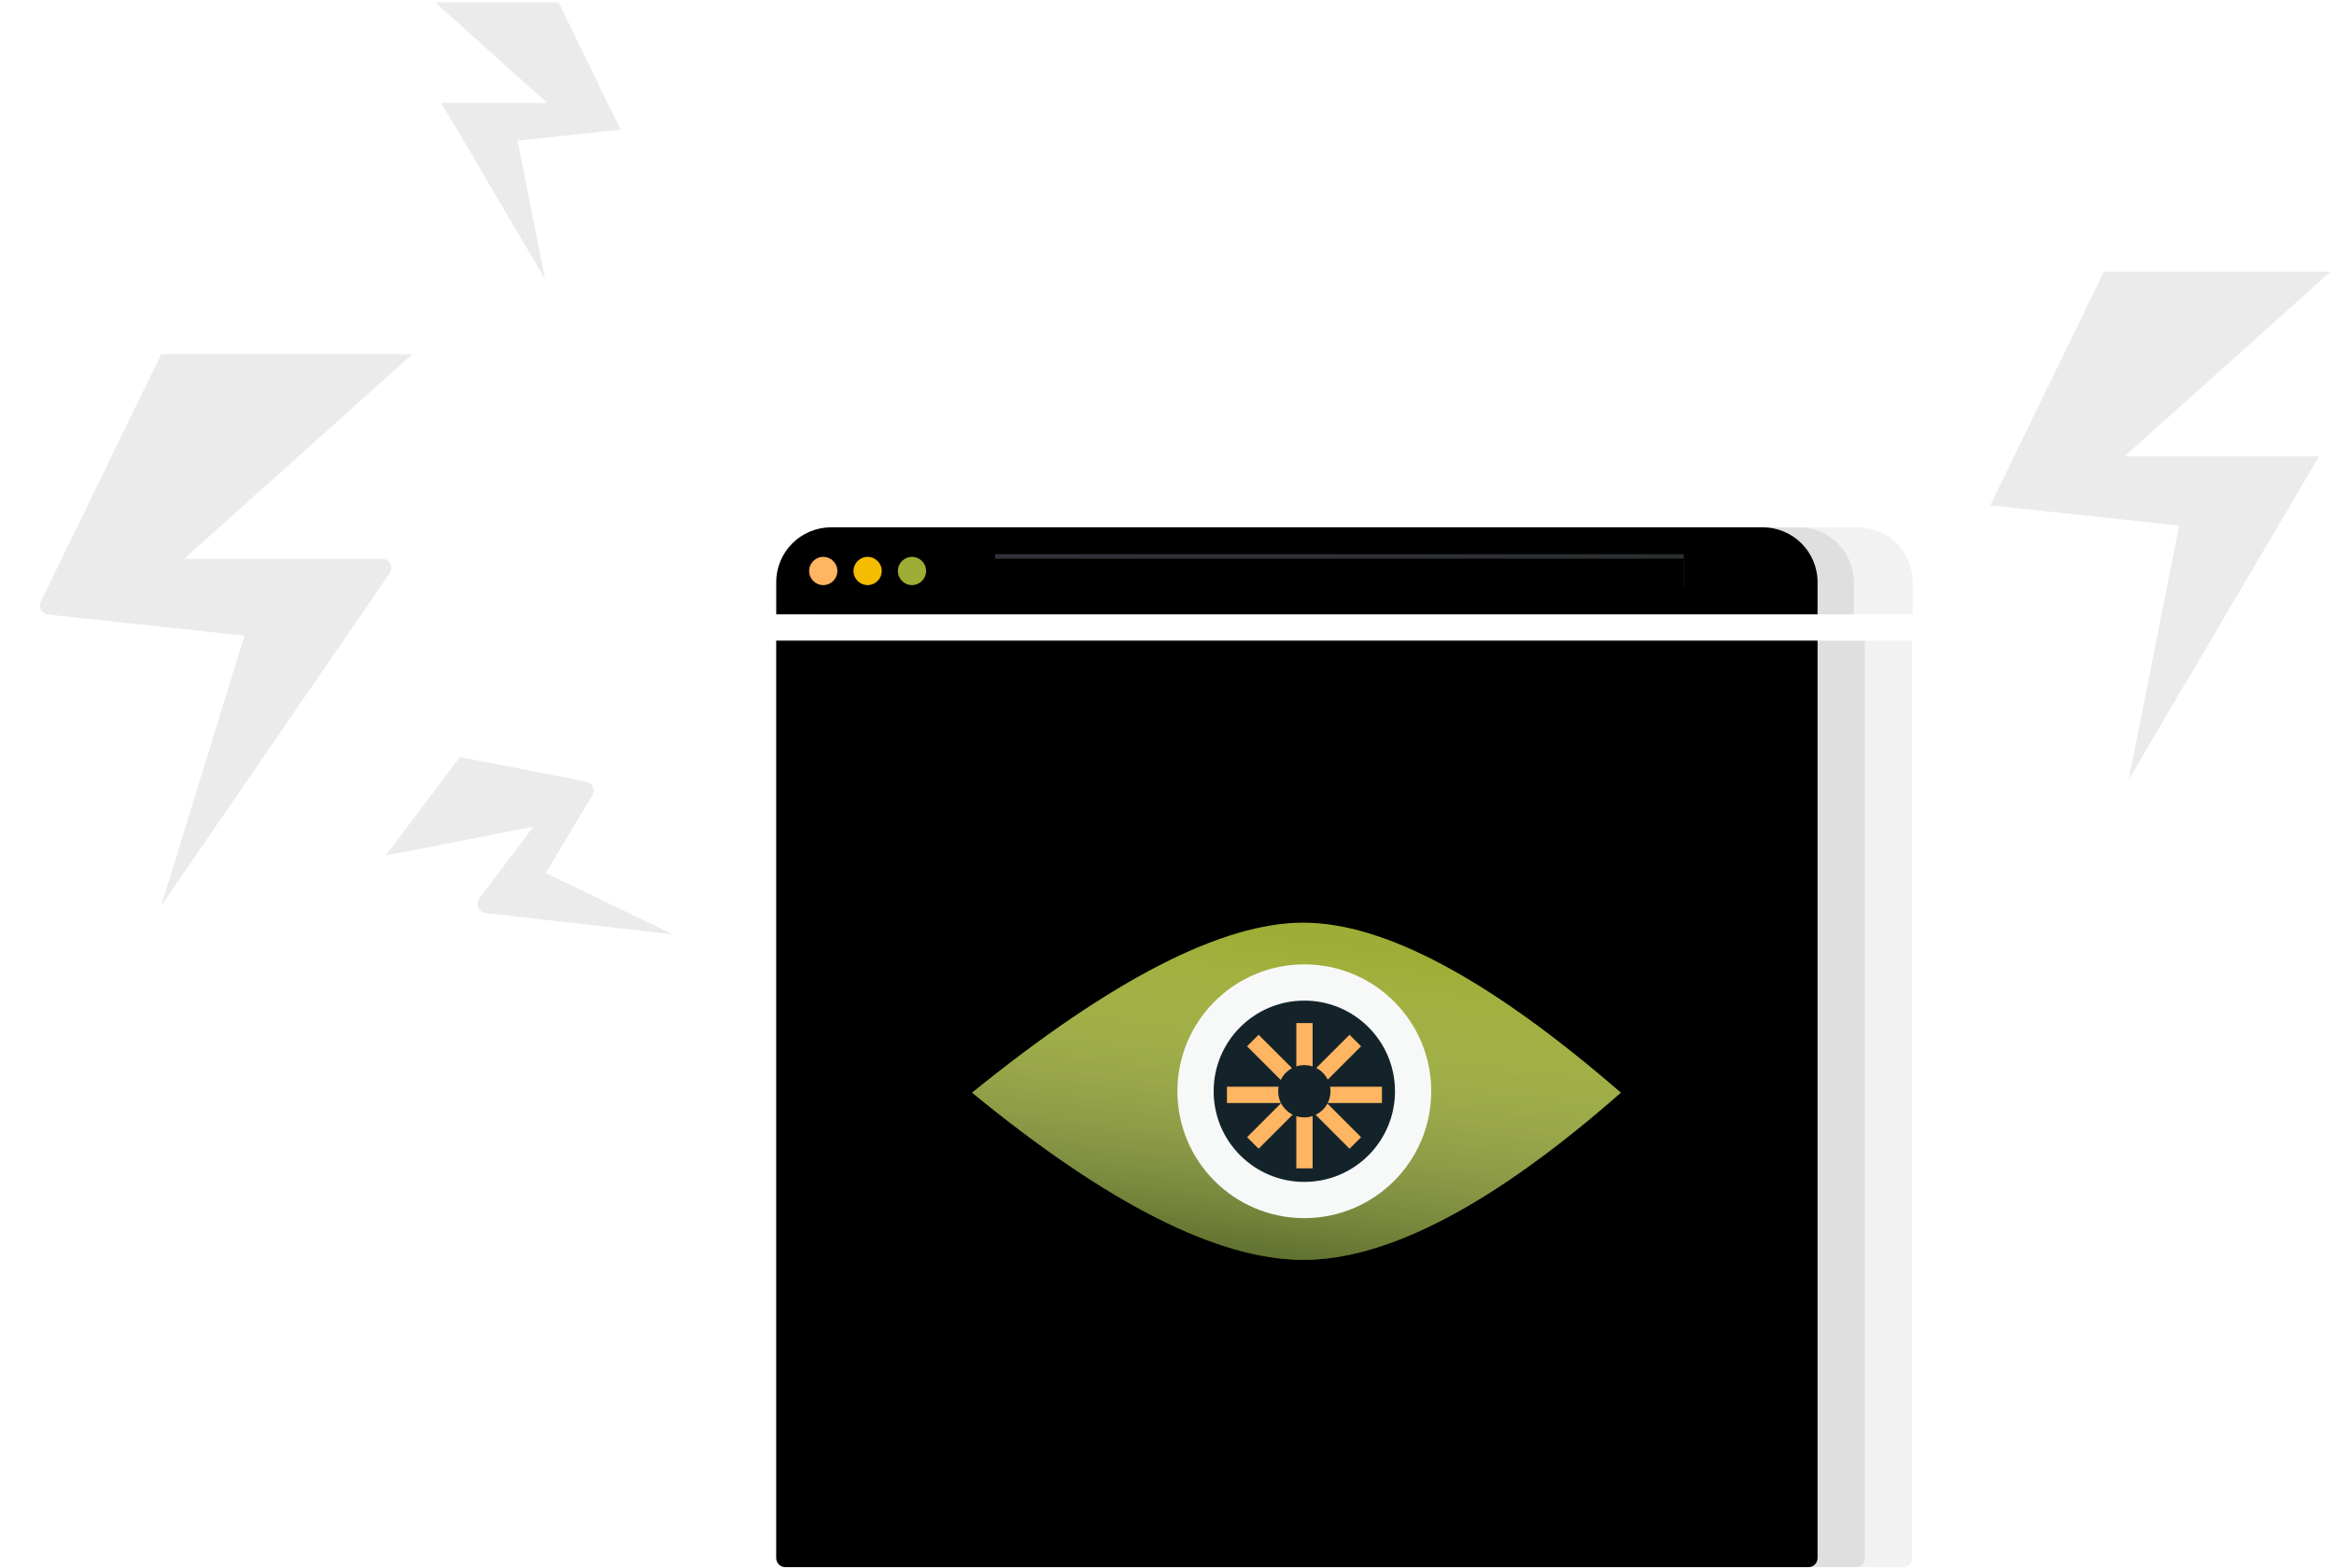 <?xml version="1.0" encoding="UTF-8"?>
<svg width="515px" height="346px" viewBox="0 0 515 346" version="1.1" xmlns="http://www.w3.org/2000/svg" xmlns:xlink="http://www.w3.org/1999/xlink">
    <!-- Generator: Sketch 52.3 (67297) - http://www.bohemiancoding.com/sketch -->
    <title>hero-illustration</title>
    <desc>Created with Sketch.</desc>
    <defs>
        <linearGradient x1="97.133%" y1="50%" x2="0%" y2="50%" id="linearGradient-1">
            <stop stop-color="#D5DAF9" stop-opacity="0.234" offset="0%"></stop>
            <stop stop-color="#CBDADF" stop-opacity="0.21" offset="100%"></stop>
        </linearGradient>
        <polygon id="path-2" points="48.596 6.307 200.533 6.307 200.533 13.556 48.596 13.556"></polygon>
        <filter x="-1.3%" y="-27.6%" width="102.6%" height="155.2%" filterUnits="objectBoundingBox" id="filter-3">
            <feGaussianBlur stdDeviation="1.5" in="SourceAlpha" result="shadowBlurInner1"></feGaussianBlur>
            <feOffset dx="0" dy="1" in="shadowBlurInner1" result="shadowOffsetInner1"></feOffset>
            <feComposite in="shadowOffsetInner1" in2="SourceAlpha" operator="arithmetic" k2="-1" k3="1" result="shadowInnerInner1"></feComposite>
            <feColorMatrix values="0 0 0 0 0   0 0 0 0 0   0 0 0 0 0  0 0 0 0.299 0" type="matrix" in="shadowInnerInner1"></feColorMatrix>
        </filter>
        <linearGradient x1="65.527%" y1="8.934%" x2="43.357%" y2="100%" id="linearGradient-4">
            <stop stop-color="#FFFFFF" stop-opacity="0" offset="0%"></stop>
            <stop stop-color="#091E26" stop-opacity="0.434" offset="100%"></stop>
        </linearGradient>
    </defs>
    <g id="hero-illustration" stroke="none" stroke-width="1" fill="none" fill-rule="evenodd">
        <g id="Group" transform="translate(8, 0)">
            <polygon id="Path-9" fill="#171C1E" opacity="0.087" style="mix-blend-mode: multiply;" points="472.833 116 431.154 111.541 456.235 59.954 506.241 59.954 460.822 100.702 503.718 100.702 461.713 172.046"></polygon>
            <path d="M45.951,140.283 L2.598,135.645 C1.5,135.528 0.704,134.542 0.822,133.444 C0.847,133.214 0.911,132.99 1.012,132.782 L27.559,78.18 L82.97,78.18 L32.642,123.332 L76.374,123.332 C77.478,123.332 78.374,124.227 78.374,125.332 C78.374,125.736 78.251,126.131 78.022,126.464 L27.559,199.921 L45.951,140.283 Z" id="Path-9" fill="#171C1E" opacity="0.087" style="mix-blend-mode: multiply;"></path>
            <polygon id="Path-9" fill="#171C1E" opacity="0.087" style="mix-blend-mode: multiply;" transform="translate(108.462, 31.054) scale(-1, 1) translate(-108.462, -31.054) " points="110.716 31.054 88 28.624 101.67 0.508 128.924 0.508 104.17 22.716 127.549 22.716 104.655 61.6"></polygon>
            <path d="M116.042,190.886 L96.157,188.759 C95.059,188.642 94.263,187.656 94.381,186.558 C94.405,186.328 94.47,186.104 94.571,185.896 L106.996,160.34 L134.25,160.34 L109.496,182.549 L129.376,182.549 C130.481,182.549 131.376,183.444 131.376,184.549 C131.376,184.906 131.281,185.256 131.1,185.563 L109.981,221.432 L116.042,190.886 Z" id="Path-9" fill="#171C1E" opacity="0.087" style="mix-blend-mode: multiply;" transform="translate(113.788, 190.886) scale(-1, 1) rotate(53) translate(-113.788, -190.886) "></path>
            <g id="webpage" transform="translate(163, 116)">
                <path d="M0.276,25.393 L250.916,25.393 L250.916,227.889 C250.916,228.994 250.02,229.889 248.916,229.889 L2.276,229.889 C1.171,229.889 0.276,228.994 0.276,227.889 L0.276,25.393 Z" id="Rectangle-7" fill="#171C1E" opacity="0.055" style="mix-blend-mode: multiply;"></path>
                <path d="M0.276,25.393 L240.475,25.393 L240.475,227.889 C240.475,228.994 239.58,229.889 238.475,229.889 L2.276,229.889 C1.171,229.889 0.276,228.994 0.276,227.889 L0.276,25.393 Z" id="Rectangle-7" fill="#171C1E" opacity="0.088" style="mix-blend-mode: multiply;"></path>
                <path d="M0.276,25.393 L230.046,25.393 L230.046,227.889 C230.046,228.994 229.15,229.889 228.046,229.889 L2.276,229.889 C1.171,229.889 0.276,228.994 0.276,227.889 L0.276,25.393 Z" id="Rectangle-7" fill="#000000"></path>
                <g id="search-bar">
                    <path d="M33.376,0.393 L238.946,0.393 C245.628,0.393 251.046,5.811 251.046,12.493 L251.046,19.589 L21.276,19.589 L21.276,12.493 C21.276,5.811 26.693,0.393 33.376,0.393 Z" id="Rectangle-7" fill="#171C1E" opacity="0.055" style="mix-blend-mode: multiply;"></path>
                    <path d="M20.376,0.393 L225.946,0.393 C232.628,0.393 238.046,5.811 238.046,12.493 L238.046,19.589 L8.276,19.589 L8.276,12.493 C8.276,5.811 13.693,0.393 20.376,0.393 Z" id="Rectangle-7" fill="#171C1E" opacity="0.088" style="mix-blend-mode: multiply;"></path>
                    <path d="M12.376,0.393 L217.946,0.393 C224.628,0.393 230.046,5.811 230.046,12.493 L230.046,19.589 L0.276,19.589 L0.276,12.493 C0.276,5.811 5.693,0.393 12.376,0.393 Z" id="Rectangle-7" fill="#000000"></path>
                    <g id="Rectangle-12" transform="translate(124.564, 9.931) scale(-1, 1) translate(-124.564, -9.931) ">
                        <use fill="url(#linearGradient-1)" fill-rule="evenodd" xlink:href="#path-2"></use>
                        <use fill="black" fill-opacity="1" filter="url(#filter-3)" xlink:href="#path-2"></use>
                    </g>
                </g>
                <g id="secondary-color" transform="translate(7, 6)">
                    <circle id="Oval-2" fill="#FFB561" cx="3.651" cy="4.024" r="3.115"></circle>
                    <circle id="Oval-2" fill="#F6BC02" cx="13.441" cy="4.024" r="3.115"></circle>
                    <circle id="Oval-2" fill="#9EAD35" cx="23.231" cy="4.024" r="3.115"></circle>
                </g>
            </g>
            <g id="eye" transform="translate(206.24, 202.863)">
                <path d="M73.338,75.204 C92.069,75.204 115.425,62.904 143.407,38.305 C114.576,13.289 91.219,0.782 73.338,0.782 C55.457,0.782 31.093,13.289 0.246,38.305 C30.244,62.904 54.608,75.204 73.338,75.204 Z" id="Oval-6" fill="#9EAD35"></path>
                <path d="M73.338,75.204 C92.069,75.204 115.425,62.904 143.407,38.305 C114.576,13.289 91.219,0.782 73.338,0.782 C55.457,0.782 31.093,13.289 0.246,38.305 C30.244,62.904 54.608,75.204 73.338,75.204 Z" id="Oval-6" fill="url(#linearGradient-4)"></path>
                <circle id="Oval-5" stroke="#F7F8F8" stroke-width="8" fill="#14232A" cx="73.56" cy="37.993" r="24.006"></circle>
            </g>
            <g id="Group-24" transform="translate(262, 225)" stroke="#FFB561" stroke-width="3.6">
                <path d="M6.441,4.659 L29.048,27.266" id="Path-39"></path>
                <path d="M6.441,4.659 L29.048,27.266" id="Path-39" transform="translate(17.745, 15.963) scale(-1, 1) translate(-17.745, -15.963) "></path>
                <path d="M0.728,16.654 L34.926,16.654" id="Path-40"></path>
                <path d="M17.836,0.805 L17.836,32.87" id="Path-41"></path>
            </g>
            <circle id="Oval-5" fill="#14232A" cx="279.801" cy="240.856" r="5.771"></circle>
        </g>
    </g>
</svg>